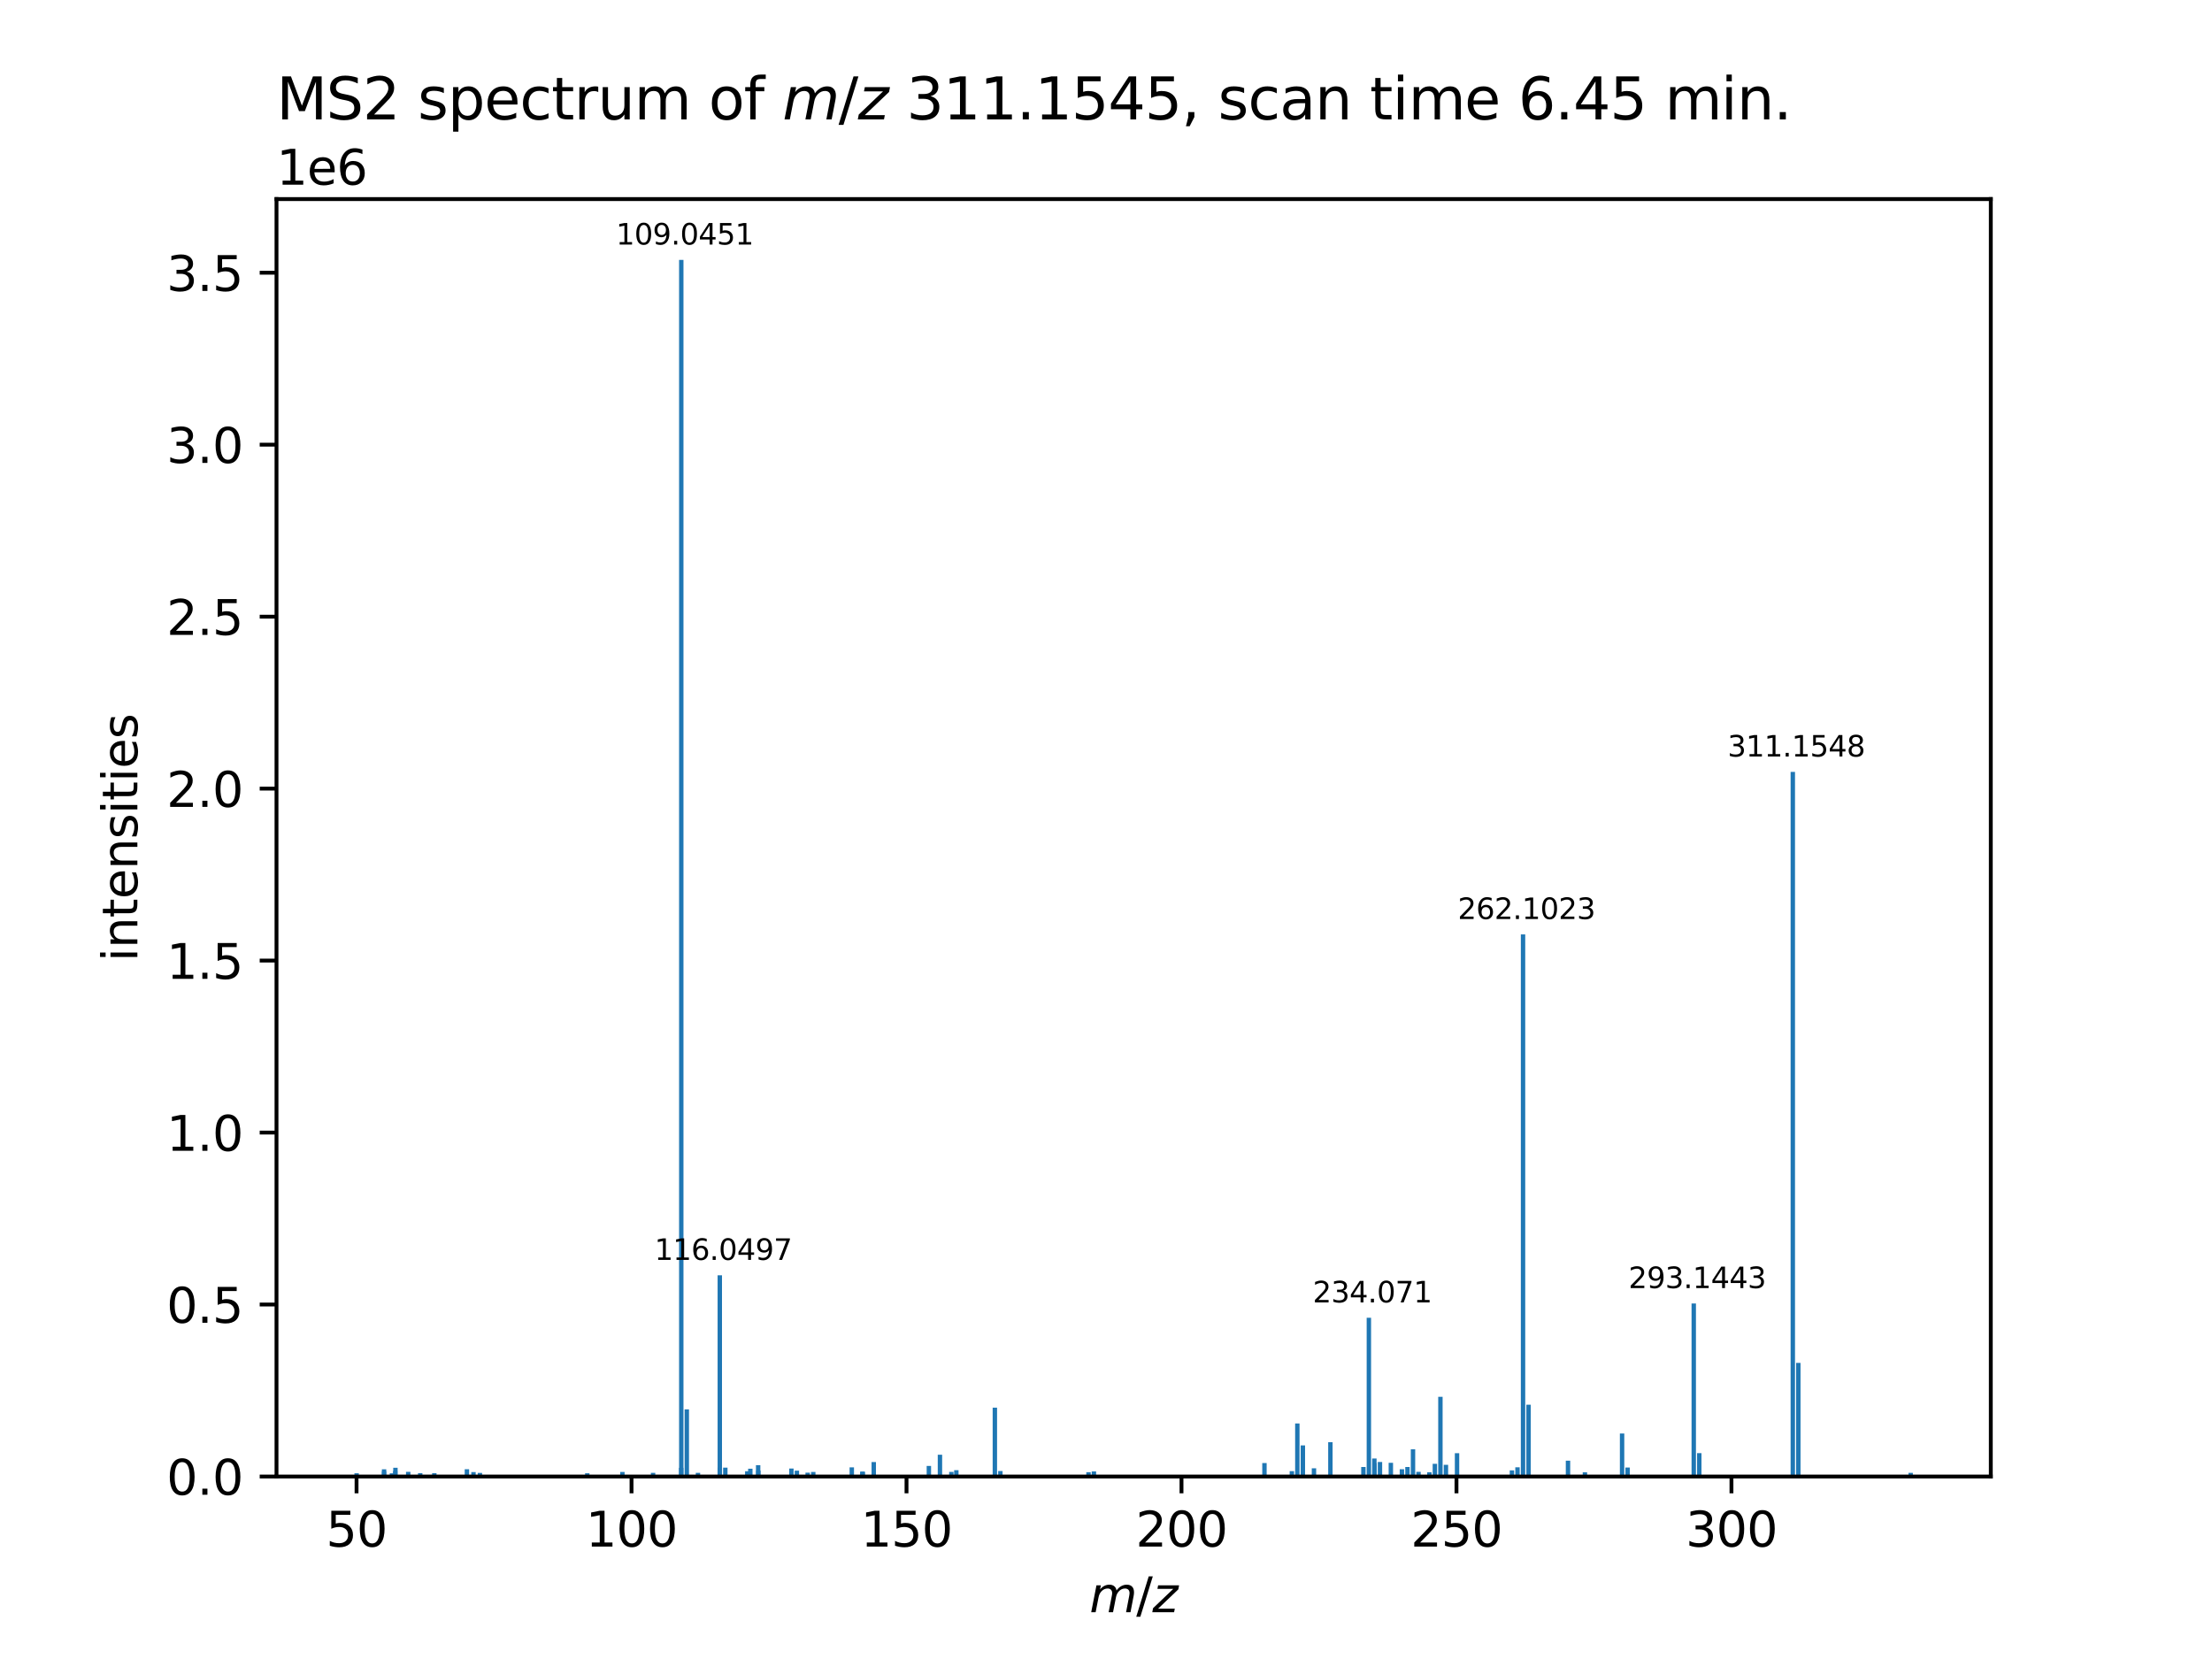 <?xml version="1.0" encoding="utf-8" standalone="no"?>
<!DOCTYPE svg PUBLIC "-//W3C//DTD SVG 1.1//EN"
  "http://www.w3.org/Graphics/SVG/1.1/DTD/svg11.dtd">
<svg xmlns:xlink="http://www.w3.org/1999/xlink" width="460.8pt" height="345.6pt" viewBox="0 0 460.8 345.6" xmlns="http://www.w3.org/2000/svg" version="1.1">
 <defs>
  <style type="text/css">*{stroke-linejoin: round; stroke-linecap: butt}</style>
 </defs>
 <g id="figure_1">
  <g id="patch_1">
   <path d="M 0 345.6 
L 460.8 345.6 
L 460.8 0 
L 0 0 
z
" style="fill: #ffffff"/>
  </g>
  <g id="axes_1">
   <g id="patch_2">
    <path d="M 57.6 307.584 
L 414.72 307.584 
L 414.72 41.472 
L 57.6 41.472 
z
" style="fill: #ffffff"/>
   </g>
   <g id="patch_3">
    <path d="M 73.833 307.584 
L 74.749 307.584 
L 74.749 306.909 
L 73.833 306.909 
z
" clip-path="url(#pe0768ffcec)" style="fill: #1f77b4"/>
   </g>
   <g id="patch_4">
    <path d="M 79.549 307.584 
L 80.465 307.584 
L 80.465 306.488 
L 79.549 306.488 
z
" clip-path="url(#pe0768ffcec)" style="fill: #1f77b4"/>
   </g>
   <g id="patch_5">
    <path d="M 79.552 307.584 
L 80.468 307.584 
L 80.468 306.082 
L 79.552 306.082 
z
" clip-path="url(#pe0768ffcec)" style="fill: #1f77b4"/>
   </g>
   <g id="patch_6">
    <path d="M 81.187 307.584 
L 82.103 307.584 
L 82.103 306.916 
L 81.187 306.916 
z
" clip-path="url(#pe0768ffcec)" style="fill: #1f77b4"/>
   </g>
   <g id="patch_7">
    <path d="M 81.876 307.584 
L 82.793 307.584 
L 82.793 306.443 
L 81.876 306.443 
z
" clip-path="url(#pe0768ffcec)" style="fill: #1f77b4"/>
   </g>
   <g id="patch_8">
    <path d="M 81.918 307.584 
L 82.834 307.584 
L 82.834 305.765 
L 81.918 305.765 
z
" clip-path="url(#pe0768ffcec)" style="fill: #1f77b4"/>
   </g>
   <g id="patch_9">
    <path d="M 84.58 307.584 
L 85.497 307.584 
L 85.497 306.605 
L 84.58 306.605 
z
" clip-path="url(#pe0768ffcec)" style="fill: #1f77b4"/>
   </g>
   <g id="patch_10">
    <path d="M 87.078 307.584 
L 87.995 307.584 
L 87.995 306.875 
L 87.078 306.875 
z
" clip-path="url(#pe0768ffcec)" style="fill: #1f77b4"/>
   </g>
   <g id="patch_11">
    <path d="M 90.018 307.584 
L 90.934 307.584 
L 90.934 306.896 
L 90.018 306.896 
z
" clip-path="url(#pe0768ffcec)" style="fill: #1f77b4"/>
   </g>
   <g id="patch_12">
    <path d="M 96.806 307.584 
L 97.722 307.584 
L 97.722 306.073 
L 96.806 306.073 
z
" clip-path="url(#pe0768ffcec)" style="fill: #1f77b4"/>
   </g>
   <g id="patch_13">
    <path d="M 98.178 307.584 
L 99.094 307.584 
L 99.094 306.661 
L 98.178 306.661 
z
" clip-path="url(#pe0768ffcec)" style="fill: #1f77b4"/>
   </g>
   <g id="patch_14">
    <path d="M 99.515 307.584 
L 100.431 307.584 
L 100.431 306.836 
L 99.515 306.836 
z
" clip-path="url(#pe0768ffcec)" style="fill: #1f77b4"/>
   </g>
   <g id="patch_15">
    <path d="M 121.878 307.584 
L 122.795 307.584 
L 122.795 306.904 
L 121.878 306.904 
z
" clip-path="url(#pe0768ffcec)" style="fill: #1f77b4"/>
   </g>
   <g id="patch_16">
    <path d="M 129.201 307.584 
L 130.118 307.584 
L 130.118 306.633 
L 129.201 306.633 
z
" clip-path="url(#pe0768ffcec)" style="fill: #1f77b4"/>
   </g>
   <g id="patch_17">
    <path d="M 135.591 307.584 
L 136.508 307.584 
L 136.508 306.825 
L 135.591 306.825 
z
" clip-path="url(#pe0768ffcec)" style="fill: #1f77b4"/>
   </g>
   <g id="patch_18">
    <path d="M 141.446 307.584 
L 142.363 307.584 
L 142.363 305.77 
L 141.446 305.77 
z
" clip-path="url(#pe0768ffcec)" style="fill: #1f77b4"/>
   </g>
   <g id="patch_19">
    <path d="M 141.464 307.584 
L 142.38 307.584 
L 142.38 54.144 
L 141.464 54.144 
z
" clip-path="url(#pe0768ffcec)" style="fill: #1f77b4"/>
   </g>
   <g id="patch_20">
    <path d="M 142.613 307.584 
L 143.53 307.584 
L 143.53 293.597 
L 142.613 293.597 
z
" clip-path="url(#pe0768ffcec)" style="fill: #1f77b4"/>
   </g>
   <g id="patch_21">
    <path d="M 144.941 307.584 
L 145.857 307.584 
L 145.857 306.817 
L 144.941 306.817 
z
" clip-path="url(#pe0768ffcec)" style="fill: #1f77b4"/>
   </g>
   <g id="patch_22">
    <path d="M 149.479 307.584 
L 150.396 307.584 
L 150.396 305.735 
L 149.479 305.735 
z
" clip-path="url(#pe0768ffcec)" style="fill: #1f77b4"/>
   </g>
   <g id="patch_23">
    <path d="M 149.489 307.584 
L 150.405 307.584 
L 150.405 265.665 
L 149.489 265.665 
z
" clip-path="url(#pe0768ffcec)" style="fill: #1f77b4"/>
   </g>
   <g id="patch_24">
    <path d="M 149.496 307.584 
L 150.412 307.584 
L 150.412 306.974 
L 149.496 306.974 
z
" clip-path="url(#pe0768ffcec)" style="fill: #1f77b4"/>
   </g>
   <g id="patch_25">
    <path d="M 150.639 307.584 
L 151.555 307.584 
L 151.555 305.738 
L 150.639 305.738 
z
" clip-path="url(#pe0768ffcec)" style="fill: #1f77b4"/>
   </g>
   <g id="patch_26">
    <path d="M 155.211 307.584 
L 156.128 307.584 
L 156.128 306.489 
L 155.211 306.489 
z
" clip-path="url(#pe0768ffcec)" style="fill: #1f77b4"/>
   </g>
   <g id="patch_27">
    <path d="M 155.848 307.584 
L 156.764 307.584 
L 156.764 305.965 
L 155.848 305.965 
z
" clip-path="url(#pe0768ffcec)" style="fill: #1f77b4"/>
   </g>
   <g id="patch_28">
    <path d="M 157.479 307.584 
L 158.396 307.584 
L 158.396 305.218 
L 157.479 305.218 
z
" clip-path="url(#pe0768ffcec)" style="fill: #1f77b4"/>
   </g>
   <g id="patch_29">
    <path d="M 157.521 307.584 
L 158.438 307.584 
L 158.438 306.357 
L 157.521 306.357 
z
" clip-path="url(#pe0768ffcec)" style="fill: #1f77b4"/>
   </g>
   <g id="patch_30">
    <path d="M 164.406 307.584 
L 165.322 307.584 
L 165.322 305.928 
L 164.406 305.928 
z
" clip-path="url(#pe0768ffcec)" style="fill: #1f77b4"/>
   </g>
   <g id="patch_31">
    <path d="M 165.546 307.584 
L 166.463 307.584 
L 166.463 306.367 
L 165.546 306.367 
z
" clip-path="url(#pe0768ffcec)" style="fill: #1f77b4"/>
   </g>
   <g id="patch_32">
    <path d="M 167.791 307.584 
L 168.708 307.584 
L 168.708 306.787 
L 167.791 306.787 
z
" clip-path="url(#pe0768ffcec)" style="fill: #1f77b4"/>
   </g>
   <g id="patch_33">
    <path d="M 168.96 307.584 
L 169.877 307.584 
L 169.877 306.63 
L 168.96 306.63 
z
" clip-path="url(#pe0768ffcec)" style="fill: #1f77b4"/>
   </g>
   <g id="patch_34">
    <path d="M 176.985 307.584 
L 177.901 307.584 
L 177.901 305.676 
L 176.985 305.676 
z
" clip-path="url(#pe0768ffcec)" style="fill: #1f77b4"/>
   </g>
   <g id="patch_35">
    <path d="M 179.172 307.584 
L 180.088 307.584 
L 180.088 306.572 
L 179.172 306.572 
z
" clip-path="url(#pe0768ffcec)" style="fill: #1f77b4"/>
   </g>
   <g id="patch_36">
    <path d="M 179.294 307.584 
L 180.211 307.584 
L 180.211 306.596 
L 179.294 306.596 
z
" clip-path="url(#pe0768ffcec)" style="fill: #1f77b4"/>
   </g>
   <g id="patch_37">
    <path d="M 181.561 307.584 
L 182.478 307.584 
L 182.478 304.566 
L 181.561 304.566 
z
" clip-path="url(#pe0768ffcec)" style="fill: #1f77b4"/>
   </g>
   <g id="patch_38">
    <path d="M 193.042 307.584 
L 193.958 307.584 
L 193.958 305.385 
L 193.042 305.385 
z
" clip-path="url(#pe0768ffcec)" style="fill: #1f77b4"/>
   </g>
   <g id="patch_39">
    <path d="M 195.351 307.584 
L 196.268 307.584 
L 196.268 303.044 
L 195.351 303.044 
z
" clip-path="url(#pe0768ffcec)" style="fill: #1f77b4"/>
   </g>
   <g id="patch_40">
    <path d="M 197.727 307.584 
L 198.643 307.584 
L 198.643 306.628 
L 197.727 306.628 
z
" clip-path="url(#pe0768ffcec)" style="fill: #1f77b4"/>
   </g>
   <g id="patch_41">
    <path d="M 198.765 307.584 
L 199.681 307.584 
L 199.681 306.269 
L 198.765 306.269 
z
" clip-path="url(#pe0768ffcec)" style="fill: #1f77b4"/>
   </g>
   <g id="patch_42">
    <path d="M 206.79 307.584 
L 207.707 307.584 
L 207.707 293.244 
L 206.79 293.244 
z
" clip-path="url(#pe0768ffcec)" style="fill: #1f77b4"/>
   </g>
   <g id="patch_43">
    <path d="M 207.939 307.584 
L 208.855 307.584 
L 208.855 306.434 
L 207.939 306.434 
z
" clip-path="url(#pe0768ffcec)" style="fill: #1f77b4"/>
   </g>
   <g id="patch_44">
    <path d="M 226.297 307.584 
L 227.214 307.584 
L 227.214 306.679 
L 226.297 306.679 
z
" clip-path="url(#pe0768ffcec)" style="fill: #1f77b4"/>
   </g>
   <g id="patch_45">
    <path d="M 227.424 307.584 
L 228.341 307.584 
L 228.341 306.524 
L 227.424 306.524 
z
" clip-path="url(#pe0768ffcec)" style="fill: #1f77b4"/>
   </g>
   <g id="patch_46">
    <path d="M 262.951 307.584 
L 263.868 307.584 
L 263.868 304.777 
L 262.951 304.777 
z
" clip-path="url(#pe0768ffcec)" style="fill: #1f77b4"/>
   </g>
   <g id="patch_47">
    <path d="M 268.661 307.584 
L 269.578 307.584 
L 269.578 306.465 
L 268.661 306.465 
z
" clip-path="url(#pe0768ffcec)" style="fill: #1f77b4"/>
   </g>
   <g id="patch_48">
    <path d="M 269.8 307.584 
L 270.717 307.584 
L 270.717 296.536 
L 269.8 296.536 
z
" clip-path="url(#pe0768ffcec)" style="fill: #1f77b4"/>
   </g>
   <g id="patch_49">
    <path d="M 270.954 307.584 
L 271.871 307.584 
L 271.871 301.105 
L 270.954 301.105 
z
" clip-path="url(#pe0768ffcec)" style="fill: #1f77b4"/>
   </g>
   <g id="patch_50">
    <path d="M 273.265 307.584 
L 274.181 307.584 
L 274.181 305.872 
L 273.265 305.872 
z
" clip-path="url(#pe0768ffcec)" style="fill: #1f77b4"/>
   </g>
   <g id="patch_51">
    <path d="M 276.685 307.584 
L 277.602 307.584 
L 277.602 300.428 
L 276.685 300.428 
z
" clip-path="url(#pe0768ffcec)" style="fill: #1f77b4"/>
   </g>
   <g id="patch_52">
    <path d="M 283.563 307.584 
L 284.479 307.584 
L 284.479 305.601 
L 283.563 305.601 
z
" clip-path="url(#pe0768ffcec)" style="fill: #1f77b4"/>
   </g>
   <g id="patch_53">
    <path d="M 284.703 307.584 
L 285.619 307.584 
L 285.619 274.518 
L 284.703 274.518 
z
" clip-path="url(#pe0768ffcec)" style="fill: #1f77b4"/>
   </g>
   <g id="patch_54">
    <path d="M 285.848 307.584 
L 286.765 307.584 
L 286.765 303.836 
L 285.848 303.836 
z
" clip-path="url(#pe0768ffcec)" style="fill: #1f77b4"/>
   </g>
   <g id="patch_55">
    <path d="M 285.873 307.584 
L 286.789 307.584 
L 286.789 304.791 
L 285.873 304.791 
z
" clip-path="url(#pe0768ffcec)" style="fill: #1f77b4"/>
   </g>
   <g id="patch_56">
    <path d="M 287.013 307.584 
L 287.93 307.584 
L 287.93 304.555 
L 287.013 304.555 
z
" clip-path="url(#pe0768ffcec)" style="fill: #1f77b4"/>
   </g>
   <g id="patch_57">
    <path d="M 289.28 307.584 
L 290.196 307.584 
L 290.196 304.728 
L 289.28 304.728 
z
" clip-path="url(#pe0768ffcec)" style="fill: #1f77b4"/>
   </g>
   <g id="patch_58">
    <path d="M 291.587 307.584 
L 292.504 307.584 
L 292.504 306.074 
L 291.587 306.074 
z
" clip-path="url(#pe0768ffcec)" style="fill: #1f77b4"/>
   </g>
   <g id="patch_59">
    <path d="M 292.743 307.584 
L 293.659 307.584 
L 293.659 305.608 
L 292.743 305.608 
z
" clip-path="url(#pe0768ffcec)" style="fill: #1f77b4"/>
   </g>
   <g id="patch_60">
    <path d="M 293.897 307.584 
L 294.813 307.584 
L 294.813 301.913 
L 293.897 301.913 
z
" clip-path="url(#pe0768ffcec)" style="fill: #1f77b4"/>
   </g>
   <g id="patch_61">
    <path d="M 295.044 307.584 
L 295.961 307.584 
L 295.961 306.61 
L 295.044 306.61 
z
" clip-path="url(#pe0768ffcec)" style="fill: #1f77b4"/>
   </g>
   <g id="patch_62">
    <path d="M 297.309 307.584 
L 298.226 307.584 
L 298.226 306.697 
L 297.309 306.697 
z
" clip-path="url(#pe0768ffcec)" style="fill: #1f77b4"/>
   </g>
   <g id="patch_63">
    <path d="M 298.451 307.584 
L 299.368 307.584 
L 299.368 304.939 
L 298.451 304.939 
z
" clip-path="url(#pe0768ffcec)" style="fill: #1f77b4"/>
   </g>
   <g id="patch_64">
    <path d="M 299.605 307.584 
L 300.522 307.584 
L 300.522 290.979 
L 299.605 290.979 
z
" clip-path="url(#pe0768ffcec)" style="fill: #1f77b4"/>
   </g>
   <g id="patch_65">
    <path d="M 300.755 307.584 
L 301.672 307.584 
L 301.672 305.144 
L 300.755 305.144 
z
" clip-path="url(#pe0768ffcec)" style="fill: #1f77b4"/>
   </g>
   <g id="patch_66">
    <path d="M 303.069 307.584 
L 303.986 307.584 
L 303.986 302.731 
L 303.069 302.731 
z
" clip-path="url(#pe0768ffcec)" style="fill: #1f77b4"/>
   </g>
   <g id="patch_67">
    <path d="M 314.506 307.584 
L 315.422 307.584 
L 315.422 306.299 
L 314.506 306.299 
z
" clip-path="url(#pe0768ffcec)" style="fill: #1f77b4"/>
   </g>
   <g id="patch_68">
    <path d="M 315.662 307.584 
L 316.579 307.584 
L 316.579 305.66 
L 315.662 305.66 
z
" clip-path="url(#pe0768ffcec)" style="fill: #1f77b4"/>
   </g>
   <g id="patch_69">
    <path d="M 316.818 307.584 
L 317.734 307.584 
L 317.734 194.654 
L 316.818 194.654 
z
" clip-path="url(#pe0768ffcec)" style="fill: #1f77b4"/>
   </g>
   <g id="patch_70">
    <path d="M 317.967 307.584 
L 318.884 307.584 
L 318.884 292.624 
L 317.967 292.624 
z
" clip-path="url(#pe0768ffcec)" style="fill: #1f77b4"/>
   </g>
   <g id="patch_71">
    <path d="M 326.185 307.584 
L 327.102 307.584 
L 327.102 304.288 
L 326.185 304.288 
z
" clip-path="url(#pe0768ffcec)" style="fill: #1f77b4"/>
   </g>
   <g id="patch_72">
    <path d="M 329.71 307.584 
L 330.627 307.584 
L 330.627 306.711 
L 329.71 306.711 
z
" clip-path="url(#pe0768ffcec)" style="fill: #1f77b4"/>
   </g>
   <g id="patch_73">
    <path d="M 337.452 307.584 
L 338.368 307.584 
L 338.368 298.627 
L 337.452 298.627 
z
" clip-path="url(#pe0768ffcec)" style="fill: #1f77b4"/>
   </g>
   <g id="patch_74">
    <path d="M 338.599 307.584 
L 339.515 307.584 
L 339.515 305.712 
L 338.599 305.712 
z
" clip-path="url(#pe0768ffcec)" style="fill: #1f77b4"/>
   </g>
   <g id="patch_75">
    <path d="M 352.382 307.584 
L 353.298 307.584 
L 353.298 271.539 
L 352.382 271.539 
z
" clip-path="url(#pe0768ffcec)" style="fill: #1f77b4"/>
   </g>
   <g id="patch_76">
    <path d="M 353.532 307.584 
L 354.449 307.584 
L 354.449 302.716 
L 353.532 302.716 
z
" clip-path="url(#pe0768ffcec)" style="fill: #1f77b4"/>
   </g>
   <g id="patch_77">
    <path d="M 373.016 307.584 
L 373.933 307.584 
L 373.933 160.804 
L 373.016 160.804 
z
" clip-path="url(#pe0768ffcec)" style="fill: #1f77b4"/>
   </g>
   <g id="patch_78">
    <path d="M 374.166 307.584 
L 375.082 307.584 
L 375.082 283.92 
L 374.166 283.92 
z
" clip-path="url(#pe0768ffcec)" style="fill: #1f77b4"/>
   </g>
   <g id="patch_79">
    <path d="M 397.571 307.584 
L 398.487 307.584 
L 398.487 306.82 
L 397.571 306.82 
z
" clip-path="url(#pe0768ffcec)" style="fill: #1f77b4"/>
   </g>
   <g id="matplotlib.axis_1">
    <g id="xtick_1">
     <g id="line2d_1">
      <defs>
       <path id="m275b334978" d="M 0 0 
L 0 3.5 
" style="stroke: #000000; stroke-width: 0.8"/>
      </defs>
      <g>
       <use xlink:href="#m275b334978" x="74.275" y="307.584" style="stroke: #000000; stroke-width: 0.8"/>
      </g>
     </g>
     <g id="text_1">
      <!-- 50 -->
      <g transform="translate(67.913 322.182) scale(0.1 -0.1)">
       <defs>
        <path id="DejaVuSans-35" d="M 691 4666 
L 3169 4666 
L 3169 4134 
L 1269 4134 
L 1269 2991 
Q 1406 3038 1543 3061 
Q 1681 3084 1819 3084 
Q 2600 3084 3056 2656 
Q 3513 2228 3513 1497 
Q 3513 744 3044 326 
Q 2575 -91 1722 -91 
Q 1428 -91 1123 -41 
Q 819 9 494 109 
L 494 744 
Q 775 591 1075 516 
Q 1375 441 1709 441 
Q 2250 441 2565 725 
Q 2881 1009 2881 1497 
Q 2881 1984 2565 2268 
Q 2250 2553 1709 2553 
Q 1456 2553 1204 2497 
Q 953 2441 691 2322 
L 691 4666 
z
" transform="scale(0.016)"/>
        <path id="DejaVuSans-30" d="M 2034 4250 
Q 1547 4250 1301 3770 
Q 1056 3291 1056 2328 
Q 1056 1369 1301 889 
Q 1547 409 2034 409 
Q 2525 409 2770 889 
Q 3016 1369 3016 2328 
Q 3016 3291 2770 3770 
Q 2525 4250 2034 4250 
z
M 2034 4750 
Q 2819 4750 3233 4129 
Q 3647 3509 3647 2328 
Q 3647 1150 3233 529 
Q 2819 -91 2034 -91 
Q 1250 -91 836 529 
Q 422 1150 422 2328 
Q 422 3509 836 4129 
Q 1250 4750 2034 4750 
z
" transform="scale(0.016)"/>
       </defs>
       <use xlink:href="#DejaVuSans-35"/>
       <use xlink:href="#DejaVuSans-30" x="63.623"/>
      </g>
     </g>
    </g>
    <g id="xtick_2">
     <g id="line2d_2">
      <g>
       <use xlink:href="#m275b334978" x="131.559" y="307.584" style="stroke: #000000; stroke-width: 0.8"/>
      </g>
     </g>
     <g id="text_2">
      <!-- 100 -->
      <g transform="translate(122.015 322.182) scale(0.1 -0.1)">
       <defs>
        <path id="DejaVuSans-31" d="M 794 531 
L 1825 531 
L 1825 4091 
L 703 3866 
L 703 4441 
L 1819 4666 
L 2450 4666 
L 2450 531 
L 3481 531 
L 3481 0 
L 794 0 
L 794 531 
z
" transform="scale(0.016)"/>
       </defs>
       <use xlink:href="#DejaVuSans-31"/>
       <use xlink:href="#DejaVuSans-30" x="63.623"/>
       <use xlink:href="#DejaVuSans-30" x="127.246"/>
      </g>
     </g>
    </g>
    <g id="xtick_3">
     <g id="line2d_3">
      <g>
       <use xlink:href="#m275b334978" x="188.843" y="307.584" style="stroke: #000000; stroke-width: 0.8"/>
      </g>
     </g>
     <g id="text_3">
      <!-- 150 -->
      <g transform="translate(179.299 322.182) scale(0.1 -0.1)">
       <use xlink:href="#DejaVuSans-31"/>
       <use xlink:href="#DejaVuSans-35" x="63.623"/>
       <use xlink:href="#DejaVuSans-30" x="127.246"/>
      </g>
     </g>
    </g>
    <g id="xtick_4">
     <g id="line2d_4">
      <g>
       <use xlink:href="#m275b334978" x="246.127" y="307.584" style="stroke: #000000; stroke-width: 0.8"/>
      </g>
     </g>
     <g id="text_4">
      <!-- 200 -->
      <g transform="translate(236.583 322.182) scale(0.1 -0.1)">
       <defs>
        <path id="DejaVuSans-32" d="M 1228 531 
L 3431 531 
L 3431 0 
L 469 0 
L 469 531 
Q 828 903 1448 1529 
Q 2069 2156 2228 2338 
Q 2531 2678 2651 2914 
Q 2772 3150 2772 3378 
Q 2772 3750 2511 3984 
Q 2250 4219 1831 4219 
Q 1534 4219 1204 4116 
Q 875 4013 500 3803 
L 500 4441 
Q 881 4594 1212 4672 
Q 1544 4750 1819 4750 
Q 2544 4750 2975 4387 
Q 3406 4025 3406 3419 
Q 3406 3131 3298 2873 
Q 3191 2616 2906 2266 
Q 2828 2175 2409 1742 
Q 1991 1309 1228 531 
z
" transform="scale(0.016)"/>
       </defs>
       <use xlink:href="#DejaVuSans-32"/>
       <use xlink:href="#DejaVuSans-30" x="63.623"/>
       <use xlink:href="#DejaVuSans-30" x="127.246"/>
      </g>
     </g>
    </g>
    <g id="xtick_5">
     <g id="line2d_5">
      <g>
       <use xlink:href="#m275b334978" x="303.411" y="307.584" style="stroke: #000000; stroke-width: 0.8"/>
      </g>
     </g>
     <g id="text_5">
      <!-- 250 -->
      <g transform="translate(293.867 322.182) scale(0.1 -0.1)">
       <use xlink:href="#DejaVuSans-32"/>
       <use xlink:href="#DejaVuSans-35" x="63.623"/>
       <use xlink:href="#DejaVuSans-30" x="127.246"/>
      </g>
     </g>
    </g>
    <g id="xtick_6">
     <g id="line2d_6">
      <g>
       <use xlink:href="#m275b334978" x="360.694" y="307.584" style="stroke: #000000; stroke-width: 0.8"/>
      </g>
     </g>
     <g id="text_6">
      <!-- 300 -->
      <g transform="translate(351.151 322.182) scale(0.1 -0.1)">
       <defs>
        <path id="DejaVuSans-33" d="M 2597 2516 
Q 3050 2419 3304 2112 
Q 3559 1806 3559 1356 
Q 3559 666 3084 287 
Q 2609 -91 1734 -91 
Q 1441 -91 1130 -33 
Q 819 25 488 141 
L 488 750 
Q 750 597 1062 519 
Q 1375 441 1716 441 
Q 2309 441 2620 675 
Q 2931 909 2931 1356 
Q 2931 1769 2642 2001 
Q 2353 2234 1838 2234 
L 1294 2234 
L 1294 2753 
L 1863 2753 
Q 2328 2753 2575 2939 
Q 2822 3125 2822 3475 
Q 2822 3834 2567 4026 
Q 2313 4219 1838 4219 
Q 1578 4219 1281 4162 
Q 984 4106 628 3988 
L 628 4550 
Q 988 4650 1302 4700 
Q 1616 4750 1894 4750 
Q 2613 4750 3031 4423 
Q 3450 4097 3450 3541 
Q 3450 3153 3228 2886 
Q 3006 2619 2597 2516 
z
" transform="scale(0.016)"/>
       </defs>
       <use xlink:href="#DejaVuSans-33"/>
       <use xlink:href="#DejaVuSans-30" x="63.623"/>
       <use xlink:href="#DejaVuSans-30" x="127.246"/>
      </g>
     </g>
    </g>
    <g id="text_7">
     <!-- ${m/z}$ -->
     <g transform="translate(226.96 335.861) scale(0.1 -0.1)">
      <defs>
       <path id="DejaVuSans-Oblique-6d" d="M 5747 2113 
L 5338 0 
L 4763 0 
L 5166 2094 
Q 5191 2228 5203 2325 
Q 5216 2422 5216 2491 
Q 5216 2772 5059 2928 
Q 4903 3084 4622 3084 
Q 4203 3084 3875 2770 
Q 3547 2456 3450 1953 
L 3066 0 
L 2491 0 
L 2900 2094 
Q 2925 2209 2937 2307 
Q 2950 2406 2950 2484 
Q 2950 2769 2794 2926 
Q 2638 3084 2363 3084 
Q 1938 3084 1609 2770 
Q 1281 2456 1184 1953 
L 800 0 
L 225 0 
L 909 3500 
L 1484 3500 
L 1375 2956 
Q 1609 3263 1923 3423 
Q 2238 3584 2597 3584 
Q 2978 3584 3223 3384 
Q 3469 3184 3519 2828 
Q 3781 3197 4126 3390 
Q 4472 3584 4856 3584 
Q 5306 3584 5551 3325 
Q 5797 3066 5797 2591 
Q 5797 2488 5784 2364 
Q 5772 2241 5747 2113 
z
" transform="scale(0.016)"/>
       <path id="DejaVuSans-2f" d="M 1625 4666 
L 2156 4666 
L 531 -594 
L 0 -594 
L 1625 4666 
z
" transform="scale(0.016)"/>
       <path id="DejaVuSans-Oblique-7a" d="M 744 3500 
L 3475 3500 
L 3372 2975 
L 738 459 
L 2913 459 
L 2822 0 
L -19 0 
L 84 525 
L 2719 3041 
L 653 3041 
L 744 3500 
z
" transform="scale(0.016)"/>
      </defs>
      <use xlink:href="#DejaVuSans-Oblique-6d" transform="translate(0 0.094)"/>
      <use xlink:href="#DejaVuSans-2f" transform="translate(97.412 0.094)"/>
      <use xlink:href="#DejaVuSans-Oblique-7a" transform="translate(131.104 0.094)"/>
     </g>
    </g>
   </g>
   <g id="matplotlib.axis_2">
    <g id="ytick_1">
     <g id="line2d_7">
      <defs>
       <path id="mff4683c93a" d="M 0 0 
L -3.5 0 
" style="stroke: #000000; stroke-width: 0.8"/>
      </defs>
      <g>
       <use xlink:href="#mff4683c93a" x="57.6" y="307.584" style="stroke: #000000; stroke-width: 0.8"/>
      </g>
     </g>
     <g id="text_8">
      <!-- 0.0 -->
      <g transform="translate(34.697 311.383) scale(0.1 -0.1)">
       <defs>
        <path id="DejaVuSans-2e" d="M 684 794 
L 1344 794 
L 1344 0 
L 684 0 
L 684 794 
z
" transform="scale(0.016)"/>
       </defs>
       <use xlink:href="#DejaVuSans-30"/>
       <use xlink:href="#DejaVuSans-2e" x="63.623"/>
       <use xlink:href="#DejaVuSans-30" x="95.41"/>
      </g>
     </g>
    </g>
    <g id="ytick_2">
     <g id="line2d_8">
      <g>
       <use xlink:href="#mff4683c93a" x="57.6" y="271.759" style="stroke: #000000; stroke-width: 0.8"/>
      </g>
     </g>
     <g id="text_9">
      <!-- 0.5 -->
      <g transform="translate(34.697 275.558) scale(0.1 -0.1)">
       <use xlink:href="#DejaVuSans-30"/>
       <use xlink:href="#DejaVuSans-2e" x="63.623"/>
       <use xlink:href="#DejaVuSans-35" x="95.41"/>
      </g>
     </g>
    </g>
    <g id="ytick_3">
     <g id="line2d_9">
      <g>
       <use xlink:href="#mff4683c93a" x="57.6" y="235.934" style="stroke: #000000; stroke-width: 0.8"/>
      </g>
     </g>
     <g id="text_10">
      <!-- 1.0 -->
      <g transform="translate(34.697 239.733) scale(0.1 -0.1)">
       <use xlink:href="#DejaVuSans-31"/>
       <use xlink:href="#DejaVuSans-2e" x="63.623"/>
       <use xlink:href="#DejaVuSans-30" x="95.41"/>
      </g>
     </g>
    </g>
    <g id="ytick_4">
     <g id="line2d_10">
      <g>
       <use xlink:href="#mff4683c93a" x="57.6" y="200.109" style="stroke: #000000; stroke-width: 0.8"/>
      </g>
     </g>
     <g id="text_11">
      <!-- 1.5 -->
      <g transform="translate(34.697 203.909) scale(0.1 -0.1)">
       <use xlink:href="#DejaVuSans-31"/>
       <use xlink:href="#DejaVuSans-2e" x="63.623"/>
       <use xlink:href="#DejaVuSans-35" x="95.41"/>
      </g>
     </g>
    </g>
    <g id="ytick_5">
     <g id="line2d_11">
      <g>
       <use xlink:href="#mff4683c93a" x="57.6" y="164.285" style="stroke: #000000; stroke-width: 0.8"/>
      </g>
     </g>
     <g id="text_12">
      <!-- 2.0 -->
      <g transform="translate(34.697 168.084) scale(0.1 -0.1)">
       <use xlink:href="#DejaVuSans-32"/>
       <use xlink:href="#DejaVuSans-2e" x="63.623"/>
       <use xlink:href="#DejaVuSans-30" x="95.41"/>
      </g>
     </g>
    </g>
    <g id="ytick_6">
     <g id="line2d_12">
      <g>
       <use xlink:href="#mff4683c93a" x="57.6" y="128.46" style="stroke: #000000; stroke-width: 0.8"/>
      </g>
     </g>
     <g id="text_13">
      <!-- 2.5 -->
      <g transform="translate(34.697 132.259) scale(0.1 -0.1)">
       <use xlink:href="#DejaVuSans-32"/>
       <use xlink:href="#DejaVuSans-2e" x="63.623"/>
       <use xlink:href="#DejaVuSans-35" x="95.41"/>
      </g>
     </g>
    </g>
    <g id="ytick_7">
     <g id="line2d_13">
      <g>
       <use xlink:href="#mff4683c93a" x="57.6" y="92.635" style="stroke: #000000; stroke-width: 0.8"/>
      </g>
     </g>
     <g id="text_14">
      <!-- 3.0 -->
      <g transform="translate(34.697 96.434) scale(0.1 -0.1)">
       <use xlink:href="#DejaVuSans-33"/>
       <use xlink:href="#DejaVuSans-2e" x="63.623"/>
       <use xlink:href="#DejaVuSans-30" x="95.41"/>
      </g>
     </g>
    </g>
    <g id="ytick_8">
     <g id="line2d_14">
      <g>
       <use xlink:href="#mff4683c93a" x="57.6" y="56.81" style="stroke: #000000; stroke-width: 0.8"/>
      </g>
     </g>
     <g id="text_15">
      <!-- 3.5 -->
      <g transform="translate(34.697 60.609) scale(0.1 -0.1)">
       <use xlink:href="#DejaVuSans-33"/>
       <use xlink:href="#DejaVuSans-2e" x="63.623"/>
       <use xlink:href="#DejaVuSans-35" x="95.41"/>
      </g>
     </g>
    </g>
    <g id="text_16">
     <!-- intensities -->
     <g transform="translate(28.617 200.315) rotate(-90) scale(0.1 -0.1)">
      <defs>
       <path id="DejaVuSans-69" d="M 603 3500 
L 1178 3500 
L 1178 0 
L 603 0 
L 603 3500 
z
M 603 4863 
L 1178 4863 
L 1178 4134 
L 603 4134 
L 603 4863 
z
" transform="scale(0.016)"/>
       <path id="DejaVuSans-6e" d="M 3513 2113 
L 3513 0 
L 2938 0 
L 2938 2094 
Q 2938 2591 2744 2837 
Q 2550 3084 2163 3084 
Q 1697 3084 1428 2787 
Q 1159 2491 1159 1978 
L 1159 0 
L 581 0 
L 581 3500 
L 1159 3500 
L 1159 2956 
Q 1366 3272 1645 3428 
Q 1925 3584 2291 3584 
Q 2894 3584 3203 3211 
Q 3513 2838 3513 2113 
z
" transform="scale(0.016)"/>
       <path id="DejaVuSans-74" d="M 1172 4494 
L 1172 3500 
L 2356 3500 
L 2356 3053 
L 1172 3053 
L 1172 1153 
Q 1172 725 1289 603 
Q 1406 481 1766 481 
L 2356 481 
L 2356 0 
L 1766 0 
Q 1100 0 847 248 
Q 594 497 594 1153 
L 594 3053 
L 172 3053 
L 172 3500 
L 594 3500 
L 594 4494 
L 1172 4494 
z
" transform="scale(0.016)"/>
       <path id="DejaVuSans-65" d="M 3597 1894 
L 3597 1613 
L 953 1613 
Q 991 1019 1311 708 
Q 1631 397 2203 397 
Q 2534 397 2845 478 
Q 3156 559 3463 722 
L 3463 178 
Q 3153 47 2828 -22 
Q 2503 -91 2169 -91 
Q 1331 -91 842 396 
Q 353 884 353 1716 
Q 353 2575 817 3079 
Q 1281 3584 2069 3584 
Q 2775 3584 3186 3129 
Q 3597 2675 3597 1894 
z
M 3022 2063 
Q 3016 2534 2758 2815 
Q 2500 3097 2075 3097 
Q 1594 3097 1305 2825 
Q 1016 2553 972 2059 
L 3022 2063 
z
" transform="scale(0.016)"/>
       <path id="DejaVuSans-73" d="M 2834 3397 
L 2834 2853 
Q 2591 2978 2328 3040 
Q 2066 3103 1784 3103 
Q 1356 3103 1142 2972 
Q 928 2841 928 2578 
Q 928 2378 1081 2264 
Q 1234 2150 1697 2047 
L 1894 2003 
Q 2506 1872 2764 1633 
Q 3022 1394 3022 966 
Q 3022 478 2636 193 
Q 2250 -91 1575 -91 
Q 1294 -91 989 -36 
Q 684 19 347 128 
L 347 722 
Q 666 556 975 473 
Q 1284 391 1588 391 
Q 1994 391 2212 530 
Q 2431 669 2431 922 
Q 2431 1156 2273 1281 
Q 2116 1406 1581 1522 
L 1381 1569 
Q 847 1681 609 1914 
Q 372 2147 372 2553 
Q 372 3047 722 3315 
Q 1072 3584 1716 3584 
Q 2034 3584 2315 3537 
Q 2597 3491 2834 3397 
z
" transform="scale(0.016)"/>
      </defs>
      <use xlink:href="#DejaVuSans-69"/>
      <use xlink:href="#DejaVuSans-6e" x="27.783"/>
      <use xlink:href="#DejaVuSans-74" x="91.162"/>
      <use xlink:href="#DejaVuSans-65" x="130.371"/>
      <use xlink:href="#DejaVuSans-6e" x="191.895"/>
      <use xlink:href="#DejaVuSans-73" x="255.273"/>
      <use xlink:href="#DejaVuSans-69" x="307.373"/>
      <use xlink:href="#DejaVuSans-74" x="335.156"/>
      <use xlink:href="#DejaVuSans-69" x="374.365"/>
      <use xlink:href="#DejaVuSans-65" x="402.148"/>
      <use xlink:href="#DejaVuSans-73" x="463.672"/>
     </g>
    </g>
    <g id="text_17">
     <!-- 1e6 -->
     <g transform="translate(57.6 38.472) scale(0.1 -0.1)">
      <defs>
       <path id="DejaVuSans-36" d="M 2113 2584 
Q 1688 2584 1439 2293 
Q 1191 2003 1191 1497 
Q 1191 994 1439 701 
Q 1688 409 2113 409 
Q 2538 409 2786 701 
Q 3034 994 3034 1497 
Q 3034 2003 2786 2293 
Q 2538 2584 2113 2584 
z
M 3366 4563 
L 3366 3988 
Q 3128 4100 2886 4159 
Q 2644 4219 2406 4219 
Q 1781 4219 1451 3797 
Q 1122 3375 1075 2522 
Q 1259 2794 1537 2939 
Q 1816 3084 2150 3084 
Q 2853 3084 3261 2657 
Q 3669 2231 3669 1497 
Q 3669 778 3244 343 
Q 2819 -91 2113 -91 
Q 1303 -91 875 529 
Q 447 1150 447 2328 
Q 447 3434 972 4092 
Q 1497 4750 2381 4750 
Q 2619 4750 2861 4703 
Q 3103 4656 3366 4563 
z
" transform="scale(0.016)"/>
      </defs>
      <use xlink:href="#DejaVuSans-31"/>
      <use xlink:href="#DejaVuSans-65" x="63.623"/>
      <use xlink:href="#DejaVuSans-36" x="125.146"/>
     </g>
    </g>
   </g>
   <g id="patch_80">
    <path d="M 57.6 307.584 
L 57.6 41.472 
" style="fill: none; stroke: #000000; stroke-width: 0.8; stroke-linejoin: miter; stroke-linecap: square"/>
   </g>
   <g id="patch_81">
    <path d="M 414.72 307.584 
L 414.72 41.472 
" style="fill: none; stroke: #000000; stroke-width: 0.8; stroke-linejoin: miter; stroke-linecap: square"/>
   </g>
   <g id="patch_82">
    <path d="M 57.6 307.584 
L 414.72 307.584 
" style="fill: none; stroke: #000000; stroke-width: 0.8; stroke-linejoin: miter; stroke-linecap: square"/>
   </g>
   <g id="patch_83">
    <path d="M 57.6 41.472 
L 414.72 41.472 
" style="fill: none; stroke: #000000; stroke-width: 0.8; stroke-linejoin: miter; stroke-linecap: square"/>
   </g>
   <g id="text_18">
    <!-- 109.0451 -->
    <g transform="translate(128.327 50.94) scale(0.06 -0.06)">
     <defs>
      <path id="DejaVuSans-39" d="M 703 97 
L 703 672 
Q 941 559 1184 500 
Q 1428 441 1663 441 
Q 2288 441 2617 861 
Q 2947 1281 2994 2138 
Q 2813 1869 2534 1725 
Q 2256 1581 1919 1581 
Q 1219 1581 811 2004 
Q 403 2428 403 3163 
Q 403 3881 828 4315 
Q 1253 4750 1959 4750 
Q 2769 4750 3195 4129 
Q 3622 3509 3622 2328 
Q 3622 1225 3098 567 
Q 2575 -91 1691 -91 
Q 1453 -91 1209 -44 
Q 966 3 703 97 
z
M 1959 2075 
Q 2384 2075 2632 2365 
Q 2881 2656 2881 3163 
Q 2881 3666 2632 3958 
Q 2384 4250 1959 4250 
Q 1534 4250 1286 3958 
Q 1038 3666 1038 3163 
Q 1038 2656 1286 2365 
Q 1534 2075 1959 2075 
z
" transform="scale(0.016)"/>
      <path id="DejaVuSans-34" d="M 2419 4116 
L 825 1625 
L 2419 1625 
L 2419 4116 
z
M 2253 4666 
L 3047 4666 
L 3047 1625 
L 3713 1625 
L 3713 1100 
L 3047 1100 
L 3047 0 
L 2419 0 
L 2419 1100 
L 313 1100 
L 313 1709 
L 2253 4666 
z
" transform="scale(0.016)"/>
     </defs>
     <use xlink:href="#DejaVuSans-31"/>
     <use xlink:href="#DejaVuSans-30" x="63.623"/>
     <use xlink:href="#DejaVuSans-39" x="127.246"/>
     <use xlink:href="#DejaVuSans-2e" x="190.869"/>
     <use xlink:href="#DejaVuSans-30" x="222.656"/>
     <use xlink:href="#DejaVuSans-34" x="286.279"/>
     <use xlink:href="#DejaVuSans-35" x="349.902"/>
     <use xlink:href="#DejaVuSans-31" x="413.525"/>
    </g>
   </g>
   <g id="text_19">
    <!-- 116.0497 -->
    <g transform="translate(136.352 262.46) scale(0.06 -0.06)">
     <defs>
      <path id="DejaVuSans-37" d="M 525 4666 
L 3525 4666 
L 3525 4397 
L 1831 0 
L 1172 0 
L 2766 4134 
L 525 4134 
L 525 4666 
z
" transform="scale(0.016)"/>
     </defs>
     <use xlink:href="#DejaVuSans-31"/>
     <use xlink:href="#DejaVuSans-31" x="63.623"/>
     <use xlink:href="#DejaVuSans-36" x="127.246"/>
     <use xlink:href="#DejaVuSans-2e" x="190.869"/>
     <use xlink:href="#DejaVuSans-30" x="222.656"/>
     <use xlink:href="#DejaVuSans-34" x="286.279"/>
     <use xlink:href="#DejaVuSans-39" x="349.902"/>
     <use xlink:href="#DejaVuSans-37" x="413.525"/>
    </g>
   </g>
   <g id="text_20">
    <!-- 234.071 -->
    <g transform="translate(273.475 271.313) scale(0.06 -0.06)">
     <use xlink:href="#DejaVuSans-32"/>
     <use xlink:href="#DejaVuSans-33" x="63.623"/>
     <use xlink:href="#DejaVuSans-34" x="127.246"/>
     <use xlink:href="#DejaVuSans-2e" x="190.869"/>
     <use xlink:href="#DejaVuSans-30" x="222.656"/>
     <use xlink:href="#DejaVuSans-37" x="286.279"/>
     <use xlink:href="#DejaVuSans-31" x="349.902"/>
    </g>
   </g>
   <g id="text_21">
    <!-- 262.1023 -->
    <g transform="translate(303.681 191.45) scale(0.06 -0.06)">
     <use xlink:href="#DejaVuSans-32"/>
     <use xlink:href="#DejaVuSans-36" x="63.623"/>
     <use xlink:href="#DejaVuSans-32" x="127.246"/>
     <use xlink:href="#DejaVuSans-2e" x="190.869"/>
     <use xlink:href="#DejaVuSans-31" x="222.656"/>
     <use xlink:href="#DejaVuSans-30" x="286.279"/>
     <use xlink:href="#DejaVuSans-32" x="349.902"/>
     <use xlink:href="#DejaVuSans-33" x="413.525"/>
    </g>
   </g>
   <g id="text_22">
    <!-- 293.1443 -->
    <g transform="translate(339.245 268.335) scale(0.06 -0.06)">
     <use xlink:href="#DejaVuSans-32"/>
     <use xlink:href="#DejaVuSans-39" x="63.623"/>
     <use xlink:href="#DejaVuSans-33" x="127.246"/>
     <use xlink:href="#DejaVuSans-2e" x="190.869"/>
     <use xlink:href="#DejaVuSans-31" x="222.656"/>
     <use xlink:href="#DejaVuSans-34" x="286.279"/>
     <use xlink:href="#DejaVuSans-34" x="349.902"/>
     <use xlink:href="#DejaVuSans-33" x="413.525"/>
    </g>
   </g>
   <g id="text_23">
    <!-- 311.1548 -->
    <g transform="translate(359.88 157.599) scale(0.06 -0.06)">
     <defs>
      <path id="DejaVuSans-38" d="M 2034 2216 
Q 1584 2216 1326 1975 
Q 1069 1734 1069 1313 
Q 1069 891 1326 650 
Q 1584 409 2034 409 
Q 2484 409 2743 651 
Q 3003 894 3003 1313 
Q 3003 1734 2745 1975 
Q 2488 2216 2034 2216 
z
M 1403 2484 
Q 997 2584 770 2862 
Q 544 3141 544 3541 
Q 544 4100 942 4425 
Q 1341 4750 2034 4750 
Q 2731 4750 3128 4425 
Q 3525 4100 3525 3541 
Q 3525 3141 3298 2862 
Q 3072 2584 2669 2484 
Q 3125 2378 3379 2068 
Q 3634 1759 3634 1313 
Q 3634 634 3220 271 
Q 2806 -91 2034 -91 
Q 1263 -91 848 271 
Q 434 634 434 1313 
Q 434 1759 690 2068 
Q 947 2378 1403 2484 
z
M 1172 3481 
Q 1172 3119 1398 2916 
Q 1625 2713 2034 2713 
Q 2441 2713 2670 2916 
Q 2900 3119 2900 3481 
Q 2900 3844 2670 4047 
Q 2441 4250 2034 4250 
Q 1625 4250 1398 4047 
Q 1172 3844 1172 3481 
z
" transform="scale(0.016)"/>
     </defs>
     <use xlink:href="#DejaVuSans-33"/>
     <use xlink:href="#DejaVuSans-31" x="63.623"/>
     <use xlink:href="#DejaVuSans-31" x="127.246"/>
     <use xlink:href="#DejaVuSans-2e" x="190.869"/>
     <use xlink:href="#DejaVuSans-31" x="222.656"/>
     <use xlink:href="#DejaVuSans-35" x="286.279"/>
     <use xlink:href="#DejaVuSans-34" x="349.902"/>
     <use xlink:href="#DejaVuSans-38" x="413.525"/>
    </g>
   </g>
   <g id="text_24">
    <!-- MS2 spectrum of ${m/z}$ 311.1545, scan time 6.45 min. -->
    <g transform="translate(57.6 24.874) scale(0.12 -0.12)">
     <defs>
      <path id="DejaVuSans-4d" d="M 628 4666 
L 1569 4666 
L 2759 1491 
L 3956 4666 
L 4897 4666 
L 4897 0 
L 4281 0 
L 4281 4097 
L 3078 897 
L 2444 897 
L 1241 4097 
L 1241 0 
L 628 0 
L 628 4666 
z
" transform="scale(0.016)"/>
      <path id="DejaVuSans-53" d="M 3425 4513 
L 3425 3897 
Q 3066 4069 2747 4153 
Q 2428 4238 2131 4238 
Q 1616 4238 1336 4038 
Q 1056 3838 1056 3469 
Q 1056 3159 1242 3001 
Q 1428 2844 1947 2747 
L 2328 2669 
Q 3034 2534 3370 2195 
Q 3706 1856 3706 1288 
Q 3706 609 3251 259 
Q 2797 -91 1919 -91 
Q 1588 -91 1214 -16 
Q 841 59 441 206 
L 441 856 
Q 825 641 1194 531 
Q 1563 422 1919 422 
Q 2459 422 2753 634 
Q 3047 847 3047 1241 
Q 3047 1584 2836 1778 
Q 2625 1972 2144 2069 
L 1759 2144 
Q 1053 2284 737 2584 
Q 422 2884 422 3419 
Q 422 4038 858 4394 
Q 1294 4750 2059 4750 
Q 2388 4750 2728 4690 
Q 3069 4631 3425 4513 
z
" transform="scale(0.016)"/>
      <path id="DejaVuSans-20" transform="scale(0.016)"/>
      <path id="DejaVuSans-70" d="M 1159 525 
L 1159 -1331 
L 581 -1331 
L 581 3500 
L 1159 3500 
L 1159 2969 
Q 1341 3281 1617 3432 
Q 1894 3584 2278 3584 
Q 2916 3584 3314 3078 
Q 3713 2572 3713 1747 
Q 3713 922 3314 415 
Q 2916 -91 2278 -91 
Q 1894 -91 1617 61 
Q 1341 213 1159 525 
z
M 3116 1747 
Q 3116 2381 2855 2742 
Q 2594 3103 2138 3103 
Q 1681 3103 1420 2742 
Q 1159 2381 1159 1747 
Q 1159 1113 1420 752 
Q 1681 391 2138 391 
Q 2594 391 2855 752 
Q 3116 1113 3116 1747 
z
" transform="scale(0.016)"/>
      <path id="DejaVuSans-63" d="M 3122 3366 
L 3122 2828 
Q 2878 2963 2633 3030 
Q 2388 3097 2138 3097 
Q 1578 3097 1268 2742 
Q 959 2388 959 1747 
Q 959 1106 1268 751 
Q 1578 397 2138 397 
Q 2388 397 2633 464 
Q 2878 531 3122 666 
L 3122 134 
Q 2881 22 2623 -34 
Q 2366 -91 2075 -91 
Q 1284 -91 818 406 
Q 353 903 353 1747 
Q 353 2603 823 3093 
Q 1294 3584 2113 3584 
Q 2378 3584 2631 3529 
Q 2884 3475 3122 3366 
z
" transform="scale(0.016)"/>
      <path id="DejaVuSans-72" d="M 2631 2963 
Q 2534 3019 2420 3045 
Q 2306 3072 2169 3072 
Q 1681 3072 1420 2755 
Q 1159 2438 1159 1844 
L 1159 0 
L 581 0 
L 581 3500 
L 1159 3500 
L 1159 2956 
Q 1341 3275 1631 3429 
Q 1922 3584 2338 3584 
Q 2397 3584 2469 3576 
Q 2541 3569 2628 3553 
L 2631 2963 
z
" transform="scale(0.016)"/>
      <path id="DejaVuSans-75" d="M 544 1381 
L 544 3500 
L 1119 3500 
L 1119 1403 
Q 1119 906 1312 657 
Q 1506 409 1894 409 
Q 2359 409 2629 706 
Q 2900 1003 2900 1516 
L 2900 3500 
L 3475 3500 
L 3475 0 
L 2900 0 
L 2900 538 
Q 2691 219 2414 64 
Q 2138 -91 1772 -91 
Q 1169 -91 856 284 
Q 544 659 544 1381 
z
M 1991 3584 
L 1991 3584 
z
" transform="scale(0.016)"/>
      <path id="DejaVuSans-6d" d="M 3328 2828 
Q 3544 3216 3844 3400 
Q 4144 3584 4550 3584 
Q 5097 3584 5394 3201 
Q 5691 2819 5691 2113 
L 5691 0 
L 5113 0 
L 5113 2094 
Q 5113 2597 4934 2840 
Q 4756 3084 4391 3084 
Q 3944 3084 3684 2787 
Q 3425 2491 3425 1978 
L 3425 0 
L 2847 0 
L 2847 2094 
Q 2847 2600 2669 2842 
Q 2491 3084 2119 3084 
Q 1678 3084 1418 2786 
Q 1159 2488 1159 1978 
L 1159 0 
L 581 0 
L 581 3500 
L 1159 3500 
L 1159 2956 
Q 1356 3278 1631 3431 
Q 1906 3584 2284 3584 
Q 2666 3584 2933 3390 
Q 3200 3197 3328 2828 
z
" transform="scale(0.016)"/>
      <path id="DejaVuSans-6f" d="M 1959 3097 
Q 1497 3097 1228 2736 
Q 959 2375 959 1747 
Q 959 1119 1226 758 
Q 1494 397 1959 397 
Q 2419 397 2687 759 
Q 2956 1122 2956 1747 
Q 2956 2369 2687 2733 
Q 2419 3097 1959 3097 
z
M 1959 3584 
Q 2709 3584 3137 3096 
Q 3566 2609 3566 1747 
Q 3566 888 3137 398 
Q 2709 -91 1959 -91 
Q 1206 -91 779 398 
Q 353 888 353 1747 
Q 353 2609 779 3096 
Q 1206 3584 1959 3584 
z
" transform="scale(0.016)"/>
      <path id="DejaVuSans-66" d="M 2375 4863 
L 2375 4384 
L 1825 4384 
Q 1516 4384 1395 4259 
Q 1275 4134 1275 3809 
L 1275 3500 
L 2222 3500 
L 2222 3053 
L 1275 3053 
L 1275 0 
L 697 0 
L 697 3053 
L 147 3053 
L 147 3500 
L 697 3500 
L 697 3744 
Q 697 4328 969 4595 
Q 1241 4863 1831 4863 
L 2375 4863 
z
" transform="scale(0.016)"/>
      <path id="DejaVuSans-2c" d="M 750 794 
L 1409 794 
L 1409 256 
L 897 -744 
L 494 -744 
L 750 256 
L 750 794 
z
" transform="scale(0.016)"/>
      <path id="DejaVuSans-61" d="M 2194 1759 
Q 1497 1759 1228 1600 
Q 959 1441 959 1056 
Q 959 750 1161 570 
Q 1363 391 1709 391 
Q 2188 391 2477 730 
Q 2766 1069 2766 1631 
L 2766 1759 
L 2194 1759 
z
M 3341 1997 
L 3341 0 
L 2766 0 
L 2766 531 
Q 2569 213 2275 61 
Q 1981 -91 1556 -91 
Q 1019 -91 701 211 
Q 384 513 384 1019 
Q 384 1609 779 1909 
Q 1175 2209 1959 2209 
L 2766 2209 
L 2766 2266 
Q 2766 2663 2505 2880 
Q 2244 3097 1772 3097 
Q 1472 3097 1187 3025 
Q 903 2953 641 2809 
L 641 3341 
Q 956 3463 1253 3523 
Q 1550 3584 1831 3584 
Q 2591 3584 2966 3190 
Q 3341 2797 3341 1997 
z
" transform="scale(0.016)"/>
     </defs>
     <use xlink:href="#DejaVuSans-4d" transform="translate(0 0.016)"/>
     <use xlink:href="#DejaVuSans-53" transform="translate(86.279 0.016)"/>
     <use xlink:href="#DejaVuSans-32" transform="translate(149.756 0.016)"/>
     <use xlink:href="#DejaVuSans-20" transform="translate(213.379 0.016)"/>
     <use xlink:href="#DejaVuSans-73" transform="translate(245.166 0.016)"/>
     <use xlink:href="#DejaVuSans-70" transform="translate(297.266 0.016)"/>
     <use xlink:href="#DejaVuSans-65" transform="translate(360.742 0.016)"/>
     <use xlink:href="#DejaVuSans-63" transform="translate(422.266 0.016)"/>
     <use xlink:href="#DejaVuSans-74" transform="translate(477.246 0.016)"/>
     <use xlink:href="#DejaVuSans-72" transform="translate(516.455 0.016)"/>
     <use xlink:href="#DejaVuSans-75" transform="translate(557.568 0.016)"/>
     <use xlink:href="#DejaVuSans-6d" transform="translate(620.947 0.016)"/>
     <use xlink:href="#DejaVuSans-20" transform="translate(718.359 0.016)"/>
     <use xlink:href="#DejaVuSans-6f" transform="translate(750.146 0.016)"/>
     <use xlink:href="#DejaVuSans-66" transform="translate(811.328 0.016)"/>
     <use xlink:href="#DejaVuSans-20" transform="translate(846.533 0.016)"/>
     <use xlink:href="#DejaVuSans-Oblique-6d" transform="translate(878.32 0.016)"/>
     <use xlink:href="#DejaVuSans-2f" transform="translate(975.732 0.016)"/>
     <use xlink:href="#DejaVuSans-Oblique-7a" transform="translate(1009.424 0.016)"/>
     <use xlink:href="#DejaVuSans-20" transform="translate(1061.914 0.016)"/>
     <use xlink:href="#DejaVuSans-33" transform="translate(1093.701 0.016)"/>
     <use xlink:href="#DejaVuSans-31" transform="translate(1157.324 0.016)"/>
     <use xlink:href="#DejaVuSans-31" transform="translate(1220.947 0.016)"/>
     <use xlink:href="#DejaVuSans-2e" transform="translate(1284.57 0.016)"/>
     <use xlink:href="#DejaVuSans-31" transform="translate(1316.357 0.016)"/>
     <use xlink:href="#DejaVuSans-35" transform="translate(1379.98 0.016)"/>
     <use xlink:href="#DejaVuSans-34" transform="translate(1443.604 0.016)"/>
     <use xlink:href="#DejaVuSans-35" transform="translate(1507.227 0.016)"/>
     <use xlink:href="#DejaVuSans-2c" transform="translate(1570.85 0.016)"/>
     <use xlink:href="#DejaVuSans-20" transform="translate(1602.637 0.016)"/>
     <use xlink:href="#DejaVuSans-73" transform="translate(1634.424 0.016)"/>
     <use xlink:href="#DejaVuSans-63" transform="translate(1686.523 0.016)"/>
     <use xlink:href="#DejaVuSans-61" transform="translate(1741.504 0.016)"/>
     <use xlink:href="#DejaVuSans-6e" transform="translate(1802.783 0.016)"/>
     <use xlink:href="#DejaVuSans-20" transform="translate(1866.162 0.016)"/>
     <use xlink:href="#DejaVuSans-74" transform="translate(1897.949 0.016)"/>
     <use xlink:href="#DejaVuSans-69" transform="translate(1937.158 0.016)"/>
     <use xlink:href="#DejaVuSans-6d" transform="translate(1964.941 0.016)"/>
     <use xlink:href="#DejaVuSans-65" transform="translate(2062.354 0.016)"/>
     <use xlink:href="#DejaVuSans-20" transform="translate(2123.877 0.016)"/>
     <use xlink:href="#DejaVuSans-36" transform="translate(2155.664 0.016)"/>
     <use xlink:href="#DejaVuSans-2e" transform="translate(2219.287 0.016)"/>
     <use xlink:href="#DejaVuSans-34" transform="translate(2251.074 0.016)"/>
     <use xlink:href="#DejaVuSans-35" transform="translate(2314.697 0.016)"/>
     <use xlink:href="#DejaVuSans-20" transform="translate(2378.32 0.016)"/>
     <use xlink:href="#DejaVuSans-6d" transform="translate(2410.107 0.016)"/>
     <use xlink:href="#DejaVuSans-69" transform="translate(2507.52 0.016)"/>
     <use xlink:href="#DejaVuSans-6e" transform="translate(2535.303 0.016)"/>
     <use xlink:href="#DejaVuSans-2e" transform="translate(2598.682 0.016)"/>
    </g>
   </g>
  </g>
 </g>
 <defs>
  <clipPath id="pe0768ffcec">
   <rect x="57.6" y="41.472" width="357.12" height="266.112"/>
  </clipPath>
 </defs>
</svg>
